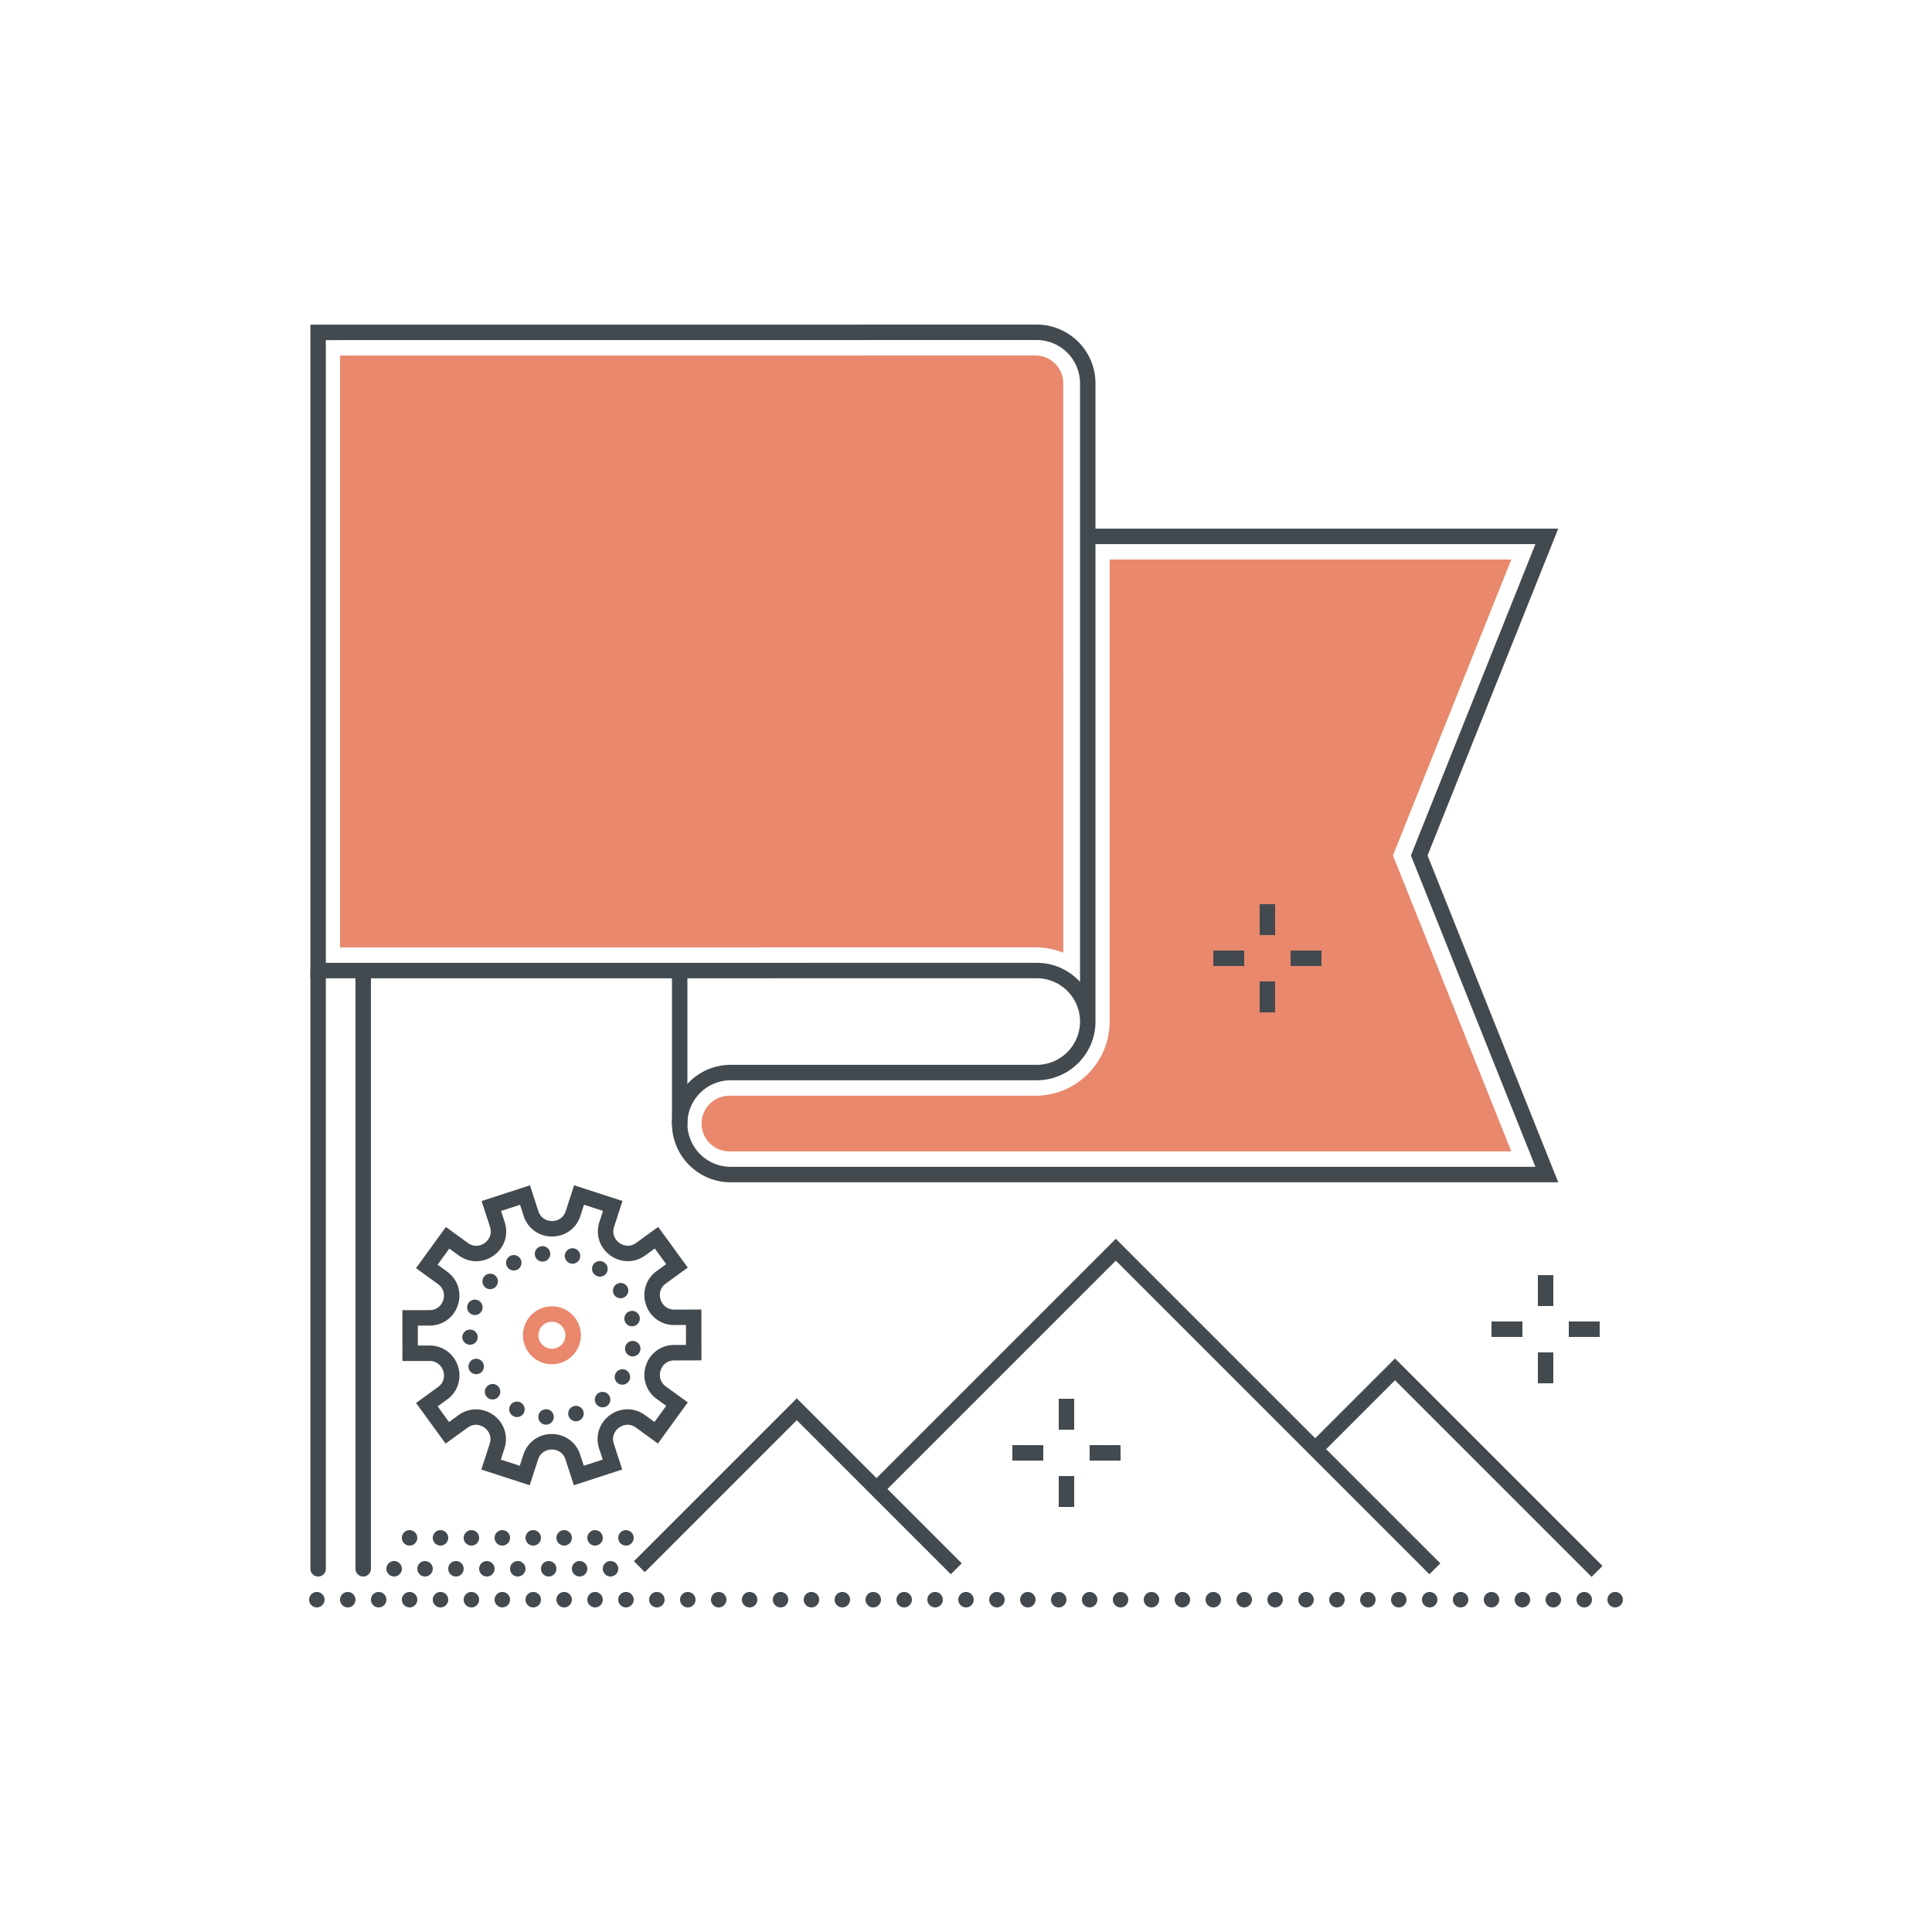 <?xml version="1.0" encoding="utf-8"?><svg xmlns="http://www.w3.org/2000/svg" width="250" height="250" viewBox="0 0 250 250"><g fill="none" fill-rule="evenodd"><path fill="#434A4F" d="M134.154 124.587a7.58 7.58 0 0 1 5.6 2.467V49.602a5.607 5.607 0 0 0-5.601-5.601l-91.988.009.001 80.586 91.988-.009zm-39.603 15.201a5.607 5.607 0 0 0-5.601 5.6 5.607 5.607 0 0 0 5.601 5.601h104.132l-16.112-40.293 16.112-40.292h-56.929v61.783c0 4.192-3.409 7.601-7.6 7.601H94.551zm107.086 13.201H94.551c-4.191 0-7.601-3.409-7.601-7.601 0-4.191 3.41-7.6 7.601-7.6h39.603c3.088 0 5.6-2.513 5.6-5.601s-2.512-5.6-5.6-5.6l-93.988.009V42.01l93.987-.009c4.191 0 7.601 3.41 7.601 7.601v18.802h59.882l-16.91 42.292 16.911 42.293z"/><path fill="#434A4F" d="M41.166 204.001a1 1 0 0 1-1-1v-77.405a1 1 0 0 1 2 0v77.405a1 1 0 0 1-1 1M123.035 203.708l-19.934-19.934-19.664 19.664-1.414-1.414 21.078-21.078 21.348 21.348-1.414 1.414M46.999 204.001a1 1 0 0 1-1-1v-77.405a1 1 0 0 1 2.001 0v77.405a1 1 0 0 1-1.001 1"/><path fill="#434A4F" d="M184.966 203.708l-40.58-40.58-30.259 30.258-1.414-1.414 31.673-31.672 41.994 41.994-1.414 1.414"/><path fill="#434A4F" d="M205.951 204.049l-25.438-25.439-9.616 9.615-1.414-1.414 11.03-11.029 26.852 26.853-1.414 1.414M87.95 146.388a1 1 0 0 1-1-1v-19.386a1 1 0 1 1 2 0v19.386a1 1 0 0 1-1 1"/><path fill="#E9886C" d="M90.783 145.388c0-1.985 1.616-3.6 3.601-3.6h39.603c5.294 0 9.601-4.307 9.601-9.601l-.001-59.784h51.975l-15.312 38.293 15.312 38.293H94.384a3.605 3.605 0 0 1-3.601-3.601zm43.204-22.802l-89.988.01V46.01l89.988-.009c1.985 0 3.6 1.615 3.6 3.601v19.804l.001 53.881a9.547 9.547 0 0 0-3.601-.701z"/><path fill="#434A4F" d="M50 202.999c0-.551.45-1 1-1s1 .449 1 1c0 .55-.45 1-1 1s-1-.45-1-1zm4 0c0-.551.45-1 1-1s1 .449 1 1c0 .55-.45 1-1 1s-1-.45-1-1zm4 0c0-.551.45-1 1-1s1 .449 1 1c0 .55-.45 1-1 1s-1-.45-1-1zm4 0c0-.551.45-1 1-1s1 .449 1 1c0 .55-.45 1-1 1s-1-.45-1-1zm4 0c0-.551.45-1 1-1s1 .449 1 1c0 .55-.45 1-1 1s-1-.45-1-1zm4 0c0-.551.45-1 1-1s1 .449 1 1c0 .55-.45 1-1 1s-1-.45-1-1zm4 0c0-.551.45-1 1-1s1 .449 1 1c0 .55-.45 1-1 1s-1-.45-1-1zm4 0c0-.551.45-1 1-1s1 .449 1 1c0 .55-.45 1-1 1s-1-.45-1-1zm-38 4c0-.551.45-1 1-1s1 .449 1 1c0 .55-.45 1-1 1s-1-.45-1-1zm4 0c0-.551.45-1 1-1s1 .449 1 1c0 .55-.45 1-1 1s-1-.45-1-1zm4 0c0-.551.45-1 1-1s1 .449 1 1c0 .55-.45 1-1 1s-1-.45-1-1zm4 0c0-.551.45-1 1-1s1 .449 1 1c0 .55-.45 1-1 1s-1-.45-1-1zm4 0c0-.551.45-1 1-1s1 .449 1 1c0 .55-.45 1-1 1s-1-.45-1-1zm4 0c0-.551.45-1 1-1s1 .449 1 1c0 .55-.45 1-1 1s-1-.45-1-1zm4 0c0-.551.45-1 1-1s1 .449 1 1c0 .55-.45 1-1 1s-1-.45-1-1zm4 0c0-.551.45-1 1-1s1 .449 1 1c0 .55-.45 1-1 1s-1-.45-1-1zm4 0c0-.551.45-1 1-1s1 .449 1 1c0 .55-.45 1-1 1s-1-.45-1-1zm4 0c0-.551.45-1 1-1s1 .449 1 1c0 .55-.45 1-1 1s-1-.45-1-1zm4 0c0-.551.45-1 1-1s1 .449 1 1c0 .55-.45 1-1 1s-1-.45-1-1zm4 0c0-.551.45-1 1-1s1 .449 1 1c0 .55-.45 1-1 1s-1-.45-1-1zm4 0c0-.551.45-1 1-1s1 .449 1 1c0 .55-.45 1-1 1s-1-.45-1-1zm4 0c0-.551.45-1 1-1s1 .449 1 1c0 .55-.45 1-1 1s-1-.45-1-1zm4 0c0-.551.45-1 1-1s1 .449 1 1c0 .55-.45 1-1 1s-1-.45-1-1zm4 0c0-.551.45-1 1-1s1 .449 1 1c0 .55-.45 1-1 1s-1-.45-1-1zm4 0c0-.551.45-1 1-1s1 .449 1 1c0 .55-.45 1-1 1s-1-.45-1-1zm4 0c0-.551.45-1 1-1s1 .449 1 1c0 .55-.45 1-1 1s-1-.45-1-1zm4 0c0-.551.45-1 1-1s1 .449 1 1c0 .55-.45 1-1 1s-1-.45-1-1zm4 0c0-.551.45-1 1-1s1 .449 1 1c0 .55-.45 1-1 1s-1-.45-1-1zm4 0c0-.551.45-1 1-1s1 .449 1 1c0 .55-.45 1-1 1s-1-.45-1-1zm4 0c0-.551.45-1 1-1s1 .449 1 1c0 .55-.45 1-1 1s-1-.45-1-1zm4 0c0-.551.45-1 1-1s1 .449 1 1c0 .55-.45 1-1 1s-1-.45-1-1zm4 0c0-.551.45-1 1-1s1 .449 1 1c0 .55-.45 1-1 1s-1-.45-1-1zm4 0c0-.551.45-1 1-1s1 .449 1 1c0 .55-.45 1-1 1s-1-.45-1-1zm4 0c0-.551.45-1 1-1s1 .449 1 1c0 .55-.45 1-1 1s-1-.45-1-1zm4 0c0-.551.45-1 1-1s1 .449 1 1c0 .55-.45 1-1 1s-1-.45-1-1zm4 0c0-.551.45-1 1-1s1 .449 1 1c0 .55-.45 1-1 1s-1-.45-1-1zm4 0c0-.551.45-1 1-1s1 .449 1 1c0 .55-.45 1-1 1s-1-.45-1-1zm4 0c0-.551.45-1 1-1s1 .449 1 1c0 .55-.45 1-1 1s-1-.45-1-1zm4 0c0-.551.45-1 1-1s1 .449 1 1c0 .55-.45 1-1 1s-1-.45-1-1zm4 0c0-.551.45-1 1-1s1 .449 1 1c0 .55-.45 1-1 1s-1-.45-1-1zm4 0c0-.551.45-1 1-1s1 .449 1 1c0 .55-.45 1-1 1s-1-.45-1-1zm4 0c0-.551.45-1 1-1s1 .449 1 1c0 .55-.45 1-1 1s-1-.45-1-1zm4 0c0-.551.45-1 1-1s1 .449 1 1c0 .55-.45 1-1 1s-1-.45-1-1zm4 0c0-.551.45-1 1-1s1 .449 1 1c0 .55-.45 1-1 1s-1-.45-1-1zm4 0c0-.551.45-1 1-1s1 .449 1 1c0 .55-.45 1-1 1s-1-.45-1-1zm4 0c0-.551.45-1 1-1s1 .449 1 1c0 .55-.45 1-1 1s-1-.45-1-1zm4 0c0-.551.45-1 1-1s1 .449 1 1c0 .55-.45 1-1 1s-1-.45-1-1zm4 0c0-.551.45-1 1-1s1 .449 1 1c0 .55-.45 1-1 1s-1-.45-1-1zm4 0c0-.551.45-1 1-1s1 .449 1 1c0 .55-.45 1-1 1s-1-.45-1-1zm4 0c0-.551.45-1 1-1s1 .449 1 1c0 .55-.45 1-1 1s-1-.45-1-1zm4 0c0-.551.45-1 1-1s1 .449 1 1c0 .55-.45 1-1 1s-1-.45-1-1zm-156-8c0-.551.45-1 1-1s1 .449 1 1c0 .55-.45 1-1 1s-1-.45-1-1zm4 0c0-.551.45-1 1-1s1 .449 1 1c0 .55-.45 1-1 1s-1-.45-1-1zm4 0c0-.551.45-1 1-1s1 .449 1 1c0 .55-.45 1-1 1s-1-.45-1-1zm4 0c0-.551.45-1 1-1s1 .449 1 1c0 .55-.45 1-1 1s-1-.45-1-1zm4 0c0-.551.45-1 1-1s1 .449 1 1c0 .55-.45 1-1 1s-1-.45-1-1zm4 0c0-.551.45-1 1-1s1 .449 1 1c0 .55-.45 1-1 1s-1-.45-1-1zm4 0c0-.551.45-1 1-1s1 .449 1 1c0 .55-.45 1-1 1s-1-.45-1-1zm4 0c0-.551.45-1 1-1s1 .449 1 1c0 .55-.45 1-1 1s-1-.45-1-1zM199 169.001h2v-4h-2zM199 179.001h2v-4h-2zM203 173.001h4v-2h-4zM193 173.001h4v-2h-4zM137 185.001h2v-4h-2zM137 195.001h2v-4h-2zM141 189.001h4v-2h-4zM131 189.001h4v-2h-4zM163 121.001h2v-4h-2zM163 131.001h2v-4h-2zM167 125.001h4v-2h-4zM157 125.001h4v-2h-4zM64.804 188.875l2.455.797.466-1.437c.527-1.622 1.968-2.67 3.673-2.671h.001c1.705 0 3.146 1.047 3.674 2.668l.467 1.436 2.454-.798-.468-1.436a3.806 3.806 0 0 1 1.402-4.319c1.379-1.003 3.162-1.002 4.541-.002l1.222.888 1.516-2.088-1.222-.887a3.804 3.804 0 0 1-1.404-4.319 3.806 3.806 0 0 1 3.672-2.67l1.511-.001-.001-2.58-1.51.001h-.002a3.805 3.805 0 0 1-3.673-2.668 3.807 3.807 0 0 1 1.402-4.32l1.222-.887-1.473-2.026-1.221.888c-1.379 1.004-3.161 1.003-4.542.002-1.379-1.002-1.931-2.697-1.404-4.318l.466-1.437-2.455-.796-.466 1.437c-.526 1.621-1.967 2.67-3.672 2.67h-.002a3.805 3.805 0 0 1-3.673-2.667l-.468-1.437-2.454.799.468 1.436c.527 1.622-.023 3.317-1.402 4.32-1.38 1.002-3.162 1.001-4.541.001l-1.222-.888-1.516 2.089 1.223.887c1.38 1.002 1.931 2.696 1.404 4.318a3.805 3.805 0 0 1-3.672 2.671l-1.51.001v2.58l1.511-.001h.001a3.805 3.805 0 0 1 3.673 2.667 3.805 3.805 0 0 1-1.401 4.32l-1.221.888 1.471 2.024 1.221-.888c1.379-1.003 3.162-1.002 4.541-.002a3.805 3.805 0 0 1 1.405 4.318l-.467 1.437zm3.74 3.316l-6.259-2.031 1.083-3.339c.308-.949-.147-1.698-.677-2.082-.53-.386-1.383-.587-2.19 0l-2.839 2.063-3.823-5.257 2.839-2.064c.807-.587.878-1.462.676-2.084-.203-.622-.774-1.286-1.772-1.286l-3.511.001-.002-6.58 3.51-.001c.998 0 1.569-.666 1.771-1.288.202-.622.13-1.496-.677-2.082l-2.842-2.063 3.867-5.325 2.84 2.062c.808.586 1.661.385 2.19 0 .529-.385.985-1.134.676-2.083l-1.086-3.338 6.258-2.035 1.086 3.337c.308.948 1.117 1.286 1.772 1.286.654 0 1.463-.338 1.771-1.287l1.083-3.339 6.259 2.03-1.083 3.339c-.308.949.148 1.698.678 2.082.528.385 1.381.586 2.189 0l2.839-2.066 3.826 5.262-2.84 2.064c-.807.587-.878 1.461-.676 2.084.203.622.774 1.286 1.771 1.286h.001l3.51-.001.003 6.58-3.511.001c-.998 0-1.569.665-1.771 1.288-.202.622-.13 1.496.678 2.082l2.84 2.062-3.866 5.325-2.841-2.062c-.807-.587-1.661-.384-2.19.001-.529.384-.984 1.134-.675 2.082l1.085 3.338-6.258 2.036-1.086-3.338c-.308-.949-1.116-1.287-1.771-1.287-.654 0-1.463.339-1.772 1.288l-1.083 3.339z"/><path fill="#E9886C" d="M71.421 171.037a1.735 1.735 0 0 0-1.418.723 1.733 1.733 0 0 0-.311 1.299c.074.46.323.866.7 1.139a1.72 1.72 0 0 0 1.3.31 1.737 1.737 0 0 0 1.139-.701c.273-.377.383-.838.31-1.299a1.734 1.734 0 0 0-.7-1.139 1.731 1.731 0 0 0-1.02-.332zm-.012 5.494a3.713 3.713 0 0 1-2.19-.714 3.723 3.723 0 0 1-1.502-2.442 3.724 3.724 0 0 1 .666-2.789 3.719 3.719 0 0 1 2.443-1.502 3.728 3.728 0 0 1 2.789.666 3.722 3.722 0 0 1 1.501 2.442 3.717 3.717 0 0 1-.666 2.789 3.717 3.717 0 0 1-2.442 1.502c-.2.031-.401.048-.599.048z"/><path fill="#434A4F" d="M69.21 162.369a1 1 0 0 1 .88-1.11c.55-.061 1.04.33 1.11.879.06.55-.33 1.04-.88 1.111h-.12c-.5 0-.93-.37-.99-.88zm4.63 1.119h-.01a.997.997 0 1 1 .51-1.93c.53.13.85.68.71 1.22-.11.45-.52.75-.96.75a.69.69 0 0 1-.25-.04zm-8.24.381a.995.995 0 0 1 .42-1.351 1 1 0 0 1 1.35.42c.25.481.07 1.09-.42 1.351a1.13 1.13 0 0 1-.47.109.976.976 0 0 1-.88-.529zm11.45 1.14c-.02-.01-.04-.021-.05-.04a.986.986 0 0 1-.2-1.371.995.995 0 0 1 1.39-.229c.01.01.02.019.03.019.45.331.55.951.22 1.401a.988.988 0 0 1-.81.409c-.2 0-.4-.06-.58-.189zm-14.28 1.559a1.006 1.006 0 0 1-.1-1.409c.37-.421 1-.461 1.42-.101a1 1 0 0 1 .09 1.411.99.99 0 0 1-1.41.099zm16.71 1c-.3-.47-.17-1.09.29-1.39.47-.299 1.09-.16 1.39.3a1.002 1.002 0 0 1-1.68 1.09zm-18.37 2.54a.997.997 0 0 1-.6-1.279.999.999 0 1 1 1.88.68.998.998 0 0 1-1.28.599zm19.7.721c-.11-.54.24-1.07.78-1.181a.997.997 0 0 1 1.18.771 1.008 1.008 0 0 1-.98 1.21c-.46 0-.88-.33-.98-.8zm-20.99 2.199a1.001 1.001 0 0 1 2-.04c.01.551-.43 1.011-.98 1.021h-.02c-.54 0-.99-.43-1-.981zm21.89 2.481c-.55-.1-.91-.611-.82-1.151.09-.55.6-.92 1.15-.83.54.091.91.61.82 1.15-.08.491-.51.84-.99.84-.05 0-.1 0-.16-.009zm-21.02 1.689a.998.998 0 0 1 .55-1.3.993.993 0 0 1 1.3.54c.21.51-.03 1.101-.54 1.311-.13.05-.26.069-.38.069-.4 0-.77-.229-.93-.62zm19.34 1.841a.998.998 0 0 1-.35-1.37.996.996 0 0 1 1.37-.351c.47.28.63.891.35 1.37-.19.311-.52.49-.86.49-.17 0-.35-.049-.51-.139zm-17.02 1.739a.995.995 0 0 1 .04-1.409.987.987 0 0 1 1.41.029.996.996 0 0 1-.03 1.41.999.999 0 0 1-1.42-.03zm14.18.95a1 1 0 0 1 1.57-1.24c.34.44.27 1.061-.16 1.41-.19.141-.4.21-.62.21-.3 0-.59-.13-.79-.38zm-10.72 1.54a.993.993 0 0 1-.48-1.33c.24-.5.83-.71 1.33-.469v-.01c.5.239.71.84.48 1.34a1 1 0 0 1-.91.57c-.14 0-.29-.03-.42-.101zm7.1-.059c-.16-.531.14-1.09.66-1.25h.01c.52-.16 1.08.13 1.25.66.16.529-.14 1.09-.67 1.25-.1.029-.2.04-.29.04a.997.997 0 0 1-.96-.7zm-2.98 1.139c-.55-.04-.97-.519-.93-1.07.04-.55.52-.96 1.07-.92.55.03.97.511.93 1.061-.04.529-.48.929-1 .929h-.07z"/></g></svg>